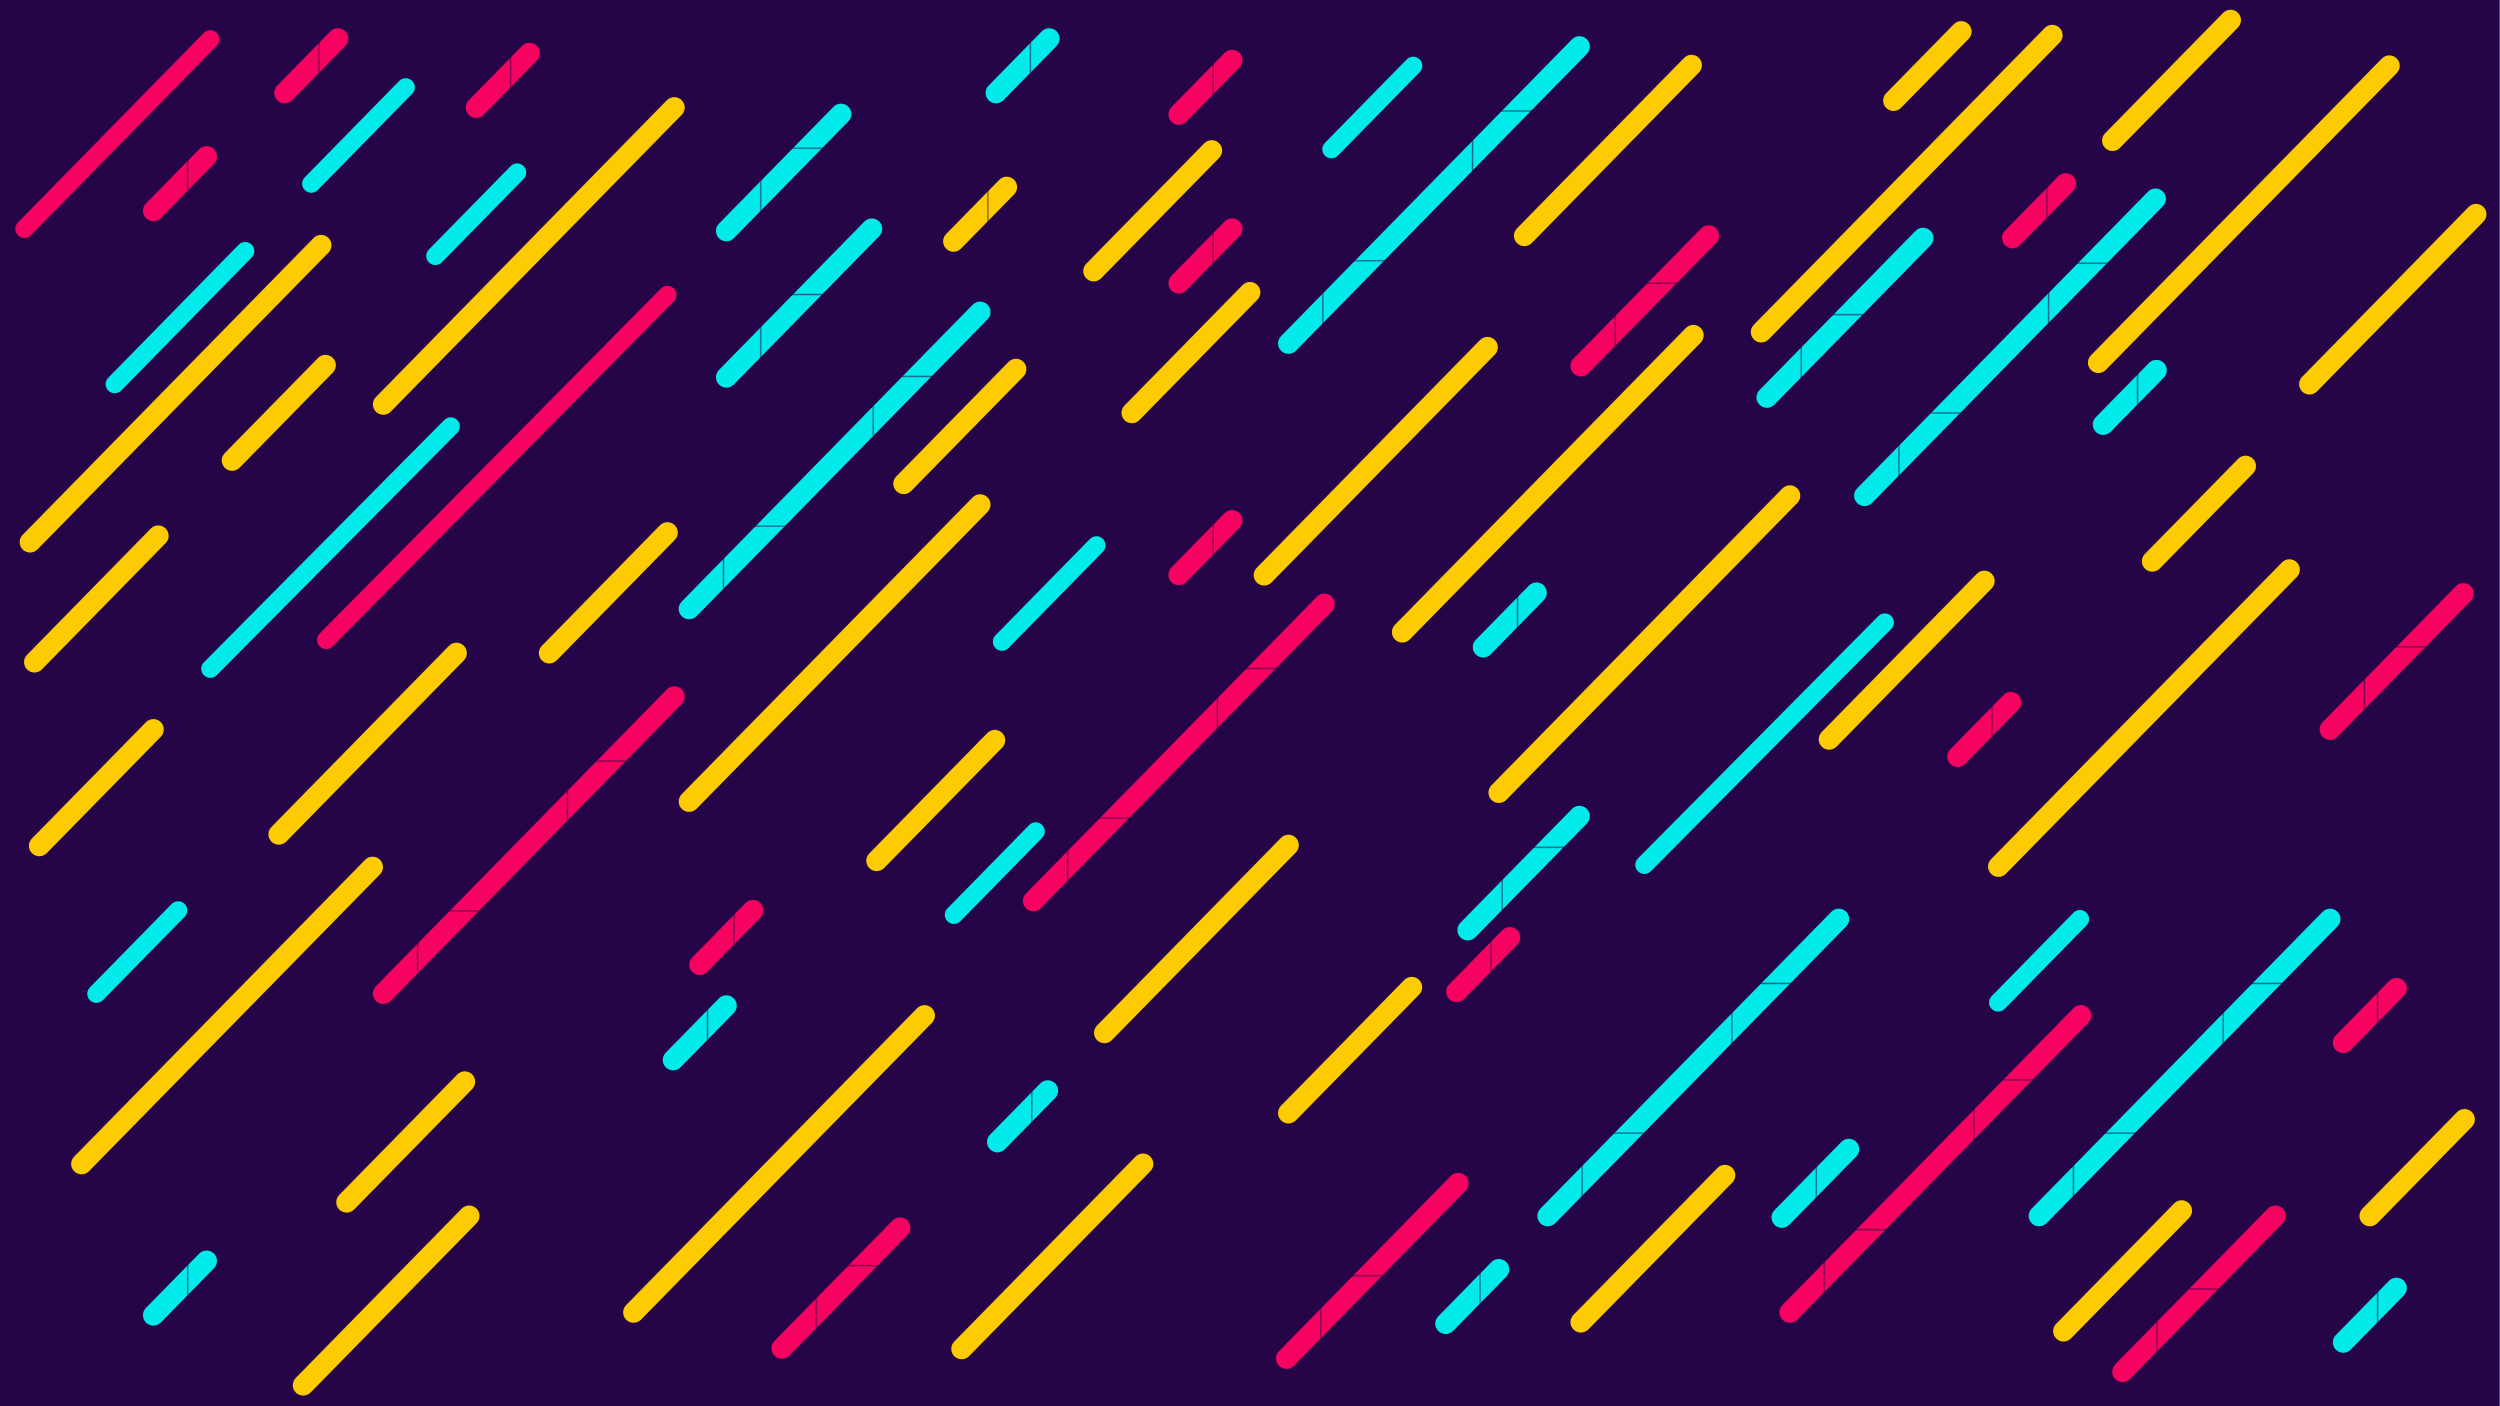 <?xml version="1.0" encoding="UTF-8" standalone="no"?>
<svg
   xmlns:dc="http://purl.org/dc/elements/1.1/"
   xmlns:cc="http://creativecommons.org/ns#"
   xmlns:rdf="http://www.w3.org/1999/02/22-rdf-syntax-ns#"
   xmlns:svg="http://www.w3.org/2000/svg"
   xmlns="http://www.w3.org/2000/svg"
   viewBox="0 0 2400 1350"
   height="1350"
   width="2400"
   xml:space="preserve"
   version="1.1"
   id="svg2"><defs
     id="defs6"><clipPath
       id="clipPath22"
       clipPathUnits="userSpaceOnUse"><path
         id="path24"
         d="m 0,1080 1920,0 L 1920,0 0,0 0,1080 Z" /></clipPath><pattern
       id="pattern44"
       height="114.418"
       width="114.417"
       y="0"
       x="0"
       patternUnits="userSpaceOnUse"
       patternTransform="translate(-88.114,302.034)"><path
         id="path46"
         style="fill:#f60261;fill-opacity:1;fill-rule:nonzero;stroke:none"
         d="M 114.417,0 0,0 l 0,114.418 114.417,0 0,-114.418 z" /></pattern><pattern
       id="pattern52"
       height="114.418"
       width="114.417"
       y="0"
       x="0"
       patternUnits="userSpaceOnUse"
       patternTransform="translate(-88.114,302.034)"><path
         id="path54"
         style="fill:#f60261;fill-opacity:1;fill-rule:nonzero;stroke:none"
         d="M 114.417,0 0,0 l 0,114.418 114.417,0 0,-114.418 z" /></pattern><pattern
       id="pattern64"
       height="114.418"
       width="114.417"
       y="0"
       x="0"
       patternUnits="userSpaceOnUse"
       patternTransform="translate(-88.114,302.034)"><path
         id="path66"
         style="fill:#00ebea;fill-opacity:1;fill-rule:nonzero;stroke:none"
         d="M 114.417,0 0,0 l 0,114.418 114.417,0 0,-114.418 z" /></pattern><pattern
       id="pattern88"
       height="114.418"
       width="114.417"
       y="0"
       x="0"
       patternUnits="userSpaceOnUse"
       patternTransform="translate(-88.114,302.034)"><path
         id="path90"
         style="fill:#00ebea;fill-opacity:1;fill-rule:nonzero;stroke:none"
         d="M 114.417,0 0,0 l 0,114.418 114.417,0 0,-114.418 z" /></pattern><pattern
       id="pattern96"
       height="114.418"
       width="114.417"
       y="0"
       x="0"
       patternUnits="userSpaceOnUse"
       patternTransform="translate(-88.114,302.034)"><path
         id="path98"
         style="fill:#00ebea;fill-opacity:1;fill-rule:nonzero;stroke:none"
         d="M 114.417,0 0,0 l 0,114.418 114.417,0 0,-114.418 z" /></pattern><pattern
       id="pattern112"
       height="114.418"
       width="114.417"
       y="0"
       x="0"
       patternUnits="userSpaceOnUse"
       patternTransform="translate(-88.114,302.034)"><path
         id="path114"
         style="fill:#00ebea;fill-opacity:1;fill-rule:nonzero;stroke:none"
         d="M 114.417,0 0,0 l 0,114.418 114.417,0 0,-114.418 z" /></pattern><pattern
       id="pattern144"
       height="114.418"
       width="114.417"
       y="0"
       x="0"
       patternUnits="userSpaceOnUse"
       patternTransform="translate(-88.114,302.034)"><path
         id="path146"
         style="fill:#00ebea;fill-opacity:1;fill-rule:nonzero;stroke:none"
         d="M 114.417,0 0,0 l 0,114.418 114.417,0 0,-114.418 z" /></pattern><pattern
       id="pattern168"
       height="114.418"
       width="114.417"
       y="0"
       x="0"
       patternUnits="userSpaceOnUse"
       patternTransform="translate(-88.114,302.034)"><path
         id="path170"
         style="fill:#f60261;fill-opacity:1;fill-rule:nonzero;stroke:none"
         d="M 114.417,0 0,0 l 0,114.418 114.417,0 0,-114.418 z" /></pattern><pattern
       id="pattern180"
       height="114.418"
       width="114.417"
       y="0"
       x="0"
       patternUnits="userSpaceOnUse"
       patternTransform="translate(-88.114,302.034)"><path
         id="path182"
         style="fill:#f60261;fill-opacity:1;fill-rule:nonzero;stroke:none"
         d="M 114.417,0 0,0 l 0,114.418 114.417,0 0,-114.418 z" /></pattern><pattern
       id="pattern188"
       height="114.418"
       width="114.417"
       y="0"
       x="0"
       patternUnits="userSpaceOnUse"
       patternTransform="translate(-88.114,302.034)"><path
         id="path190"
         style="fill:#f60261;fill-opacity:1;fill-rule:nonzero;stroke:none"
         d="M 114.417,0 0,0 l 0,114.418 114.417,0 0,-114.418 z" /></pattern><pattern
       id="pattern200"
       height="114.418"
       width="114.417"
       y="0"
       x="0"
       patternUnits="userSpaceOnUse"
       patternTransform="translate(-88.114,302.034)"><path
         id="path202"
         style="fill:#f60261;fill-opacity:1;fill-rule:nonzero;stroke:none"
         d="M 114.417,0 0,0 l 0,114.418 114.417,0 0,-114.418 z" /></pattern><pattern
       id="pattern220"
       height="114.418"
       width="114.417"
       y="0"
       x="0"
       patternUnits="userSpaceOnUse"
       patternTransform="translate(-88.114,302.034)"><path
         id="path222"
         style="fill:#00ebea;fill-opacity:1;fill-rule:nonzero;stroke:none"
         d="M 114.417,0 0,0 l 0,114.418 114.417,0 0,-114.418 z" /></pattern><pattern
       id="pattern228"
       height="114.418"
       width="114.417"
       y="0"
       x="0"
       patternUnits="userSpaceOnUse"
       patternTransform="translate(-88.114,302.034)"><path
         id="path230"
         style="fill:#00ebea;fill-opacity:1;fill-rule:nonzero;stroke:none"
         d="M 114.417,0 0,0 l 0,114.418 114.417,0 0,-114.418 z" /></pattern><pattern
       id="pattern236"
       height="114.418"
       width="114.417"
       y="0"
       x="0"
       patternUnits="userSpaceOnUse"
       patternTransform="translate(-88.114,302.034)"><path
         id="path238"
         style="fill:#00ebea;fill-opacity:1;fill-rule:nonzero;stroke:none"
         d="M 114.417,0 0,0 l 0,114.418 114.417,0 0,-114.418 z" /></pattern><pattern
       id="pattern252"
       height="114.418"
       width="114.417"
       y="0"
       x="0"
       patternUnits="userSpaceOnUse"
       patternTransform="translate(-88.114,302.034)"><path
         id="path254"
         style="fill:#f60261;fill-opacity:1;fill-rule:nonzero;stroke:none"
         d="M 114.417,0 0,0 l 0,114.418 114.417,0 0,-114.418 z" /></pattern><pattern
       id="pattern264"
       height="114.418"
       width="114.417"
       y="0"
       x="0"
       patternUnits="userSpaceOnUse"
       patternTransform="translate(-88.114,302.034)"><path
         id="path266"
         style="fill:#f60261;fill-opacity:1;fill-rule:nonzero;stroke:none"
         d="M 114.417,0 0,0 l 0,114.418 114.417,0 0,-114.418 z" /></pattern><pattern
       id="pattern272"
       height="114.418"
       width="114.417"
       y="0"
       x="0"
       patternUnits="userSpaceOnUse"
       patternTransform="translate(-88.114,302.034)"><path
         id="path274"
         style="fill:#00ebea;fill-opacity:1;fill-rule:nonzero;stroke:none"
         d="M 114.417,0 0,0 l 0,114.418 114.417,0 0,-114.418 z" /></pattern><pattern
       id="pattern280"
       height="114.418"
       width="114.417"
       y="0"
       x="0"
       patternUnits="userSpaceOnUse"
       patternTransform="translate(-88.114,302.034)"><path
         id="path282"
         style="fill:#00ebea;fill-opacity:1;fill-rule:nonzero;stroke:none"
         d="M 114.417,0 0,0 l 0,114.418 114.417,0 0,-114.418 z" /></pattern><pattern
       id="pattern288"
       height="114.418"
       width="114.417"
       y="0"
       x="0"
       patternUnits="userSpaceOnUse"
       patternTransform="translate(-88.114,302.034)"><path
         id="path290"
         style="fill:#00ebea;fill-opacity:1;fill-rule:nonzero;stroke:none"
         d="M 114.417,0 0,0 l 0,114.418 114.417,0 0,-114.418 z" /></pattern><pattern
       id="pattern316"
       height="114.418"
       width="114.417"
       y="0"
       x="0"
       patternUnits="userSpaceOnUse"
       patternTransform="translate(-88.114,302.034)"><path
         id="path318"
         style="fill:#f60261;fill-opacity:1;fill-rule:nonzero;stroke:none"
         d="M 114.417,0 0,0 l 0,114.418 114.417,0 0,-114.418 z" /></pattern><pattern
       id="pattern324"
       height="114.418"
       width="114.417"
       y="0"
       x="0"
       patternUnits="userSpaceOnUse"
       patternTransform="translate(-88.114,302.034)"><path
         id="path326"
         style="fill:#00ebea;fill-opacity:1;fill-rule:nonzero;stroke:none"
         d="M 114.417,0 0,0 l 0,114.418 114.417,0 0,-114.418 z" /></pattern><pattern
       id="pattern332"
       height="114.418"
       width="114.417"
       y="0"
       x="0"
       patternUnits="userSpaceOnUse"
       patternTransform="translate(-88.114,302.034)"><path
         id="path334"
         style="fill:#f60261;fill-opacity:1;fill-rule:nonzero;stroke:none"
         d="M 114.417,0 0,0 l 0,114.418 114.417,0 0,-114.418 z" /></pattern><pattern
       id="pattern340"
       height="114.418"
       width="114.417"
       y="0"
       x="0"
       patternUnits="userSpaceOnUse"
       patternTransform="translate(-88.114,302.034)"><path
         id="path342"
         style="fill:#f60261;fill-opacity:1;fill-rule:nonzero;stroke:none"
         d="M 114.417,0 0,0 l 0,114.418 114.417,0 0,-114.418 z" /></pattern><pattern
       id="pattern348"
       height="114.418"
       width="114.417"
       y="0"
       x="0"
       patternUnits="userSpaceOnUse"
       patternTransform="translate(-88.114,302.034)"><path
         id="path350"
         style="fill:#fdcb01;fill-opacity:1;fill-rule:nonzero;stroke:none"
         d="M 114.417,0 0,0 l 0,114.418 114.417,0 0,-114.418 z" /></pattern><pattern
       id="pattern356"
       height="114.418"
       width="114.417"
       y="0"
       x="0"
       patternUnits="userSpaceOnUse"
       patternTransform="translate(-88.114,302.034)"><path
         id="path358"
         style="fill:#f60261;fill-opacity:1;fill-rule:nonzero;stroke:none"
         d="M 114.417,0 0,0 l 0,114.418 114.417,0 0,-114.418 z" /></pattern><pattern
       id="pattern364"
       height="114.418"
       width="114.417"
       y="0"
       x="0"
       patternUnits="userSpaceOnUse"
       patternTransform="translate(-88.114,302.034)"><path
         id="path366"
         style="fill:#f60261;fill-opacity:1;fill-rule:nonzero;stroke:none"
         d="M 114.417,0 0,0 l 0,114.418 114.417,0 0,-114.418 z" /></pattern><pattern
       id="pattern372"
       height="114.418"
       width="114.417"
       y="0"
       x="0"
       patternUnits="userSpaceOnUse"
       patternTransform="translate(-88.114,302.034)"><path
         id="path374"
         style="fill:#f60261;fill-opacity:1;fill-rule:nonzero;stroke:none"
         d="M 114.417,0 0,0 l 0,114.418 114.417,0 0,-114.418 z" /></pattern><pattern
       id="pattern392"
       height="114.418"
       width="114.417"
       y="0"
       x="0"
       patternUnits="userSpaceOnUse"
       patternTransform="translate(-88.114,302.034)"><path
         id="path394"
         style="fill:#f60261;fill-opacity:1;fill-rule:nonzero;stroke:none"
         d="M 114.417,0 0,0 l 0,114.418 114.417,0 0,-114.418 z" /></pattern><pattern
       id="pattern400"
       height="114.418"
       width="114.417"
       y="0"
       x="0"
       patternUnits="userSpaceOnUse"
       patternTransform="translate(-88.114,302.034)"><path
         id="path402"
         style="fill:#f60261;fill-opacity:1;fill-rule:nonzero;stroke:none"
         d="M 114.417,0 0,0 l 0,114.418 114.417,0 0,-114.418 z" /></pattern><pattern
       id="pattern408"
       height="114.418"
       width="114.417"
       y="0"
       x="0"
       patternUnits="userSpaceOnUse"
       patternTransform="translate(-88.114,302.034)"><path
         id="path410"
         style="fill:#f60261;fill-opacity:1;fill-rule:nonzero;stroke:none"
         d="M 114.417,0 0,0 l 0,114.418 114.417,0 0,-114.418 z" /></pattern><pattern
       id="pattern416"
       height="114.418"
       width="114.417"
       y="0"
       x="0"
       patternUnits="userSpaceOnUse"
       patternTransform="translate(-88.114,302.034)"><path
         id="path418"
         style="fill:#00ebea;fill-opacity:1;fill-rule:nonzero;stroke:none"
         d="M 114.417,0 0,0 l 0,114.418 114.417,0 0,-114.418 z" /></pattern><pattern
       id="pattern440"
       height="114.418"
       width="114.417"
       y="0"
       x="0"
       patternUnits="userSpaceOnUse"
       patternTransform="translate(-88.114,302.034)"><path
         id="path442"
         style="fill:#f60261;fill-opacity:1;fill-rule:nonzero;stroke:none"
         d="M 114.417,0 0,0 l 0,114.418 114.417,0 0,-114.418 z" /></pattern><pattern
       id="pattern448"
       height="114.418"
       width="114.417"
       y="0"
       x="0"
       patternUnits="userSpaceOnUse"
       patternTransform="translate(-88.114,302.034)"><path
         id="path450"
         style="fill:#f60261;fill-opacity:1;fill-rule:nonzero;stroke:none"
         d="M 114.417,0 0,0 l 0,114.418 114.417,0 0,-114.418 z" /></pattern><pattern
       id="pattern456"
       height="114.418"
       width="114.417"
       y="0"
       x="0"
       patternUnits="userSpaceOnUse"
       patternTransform="translate(-88.114,302.034)"><path
         id="path458"
         style="fill:#00ebea;fill-opacity:1;fill-rule:nonzero;stroke:none"
         d="M 114.417,0 0,0 l 0,114.418 114.417,0 0,-114.418 z" /></pattern><pattern
       id="pattern464"
       height="114.418"
       width="114.417"
       y="0"
       x="0"
       patternUnits="userSpaceOnUse"
       patternTransform="translate(-88.114,302.034)"><path
         id="path466"
         style="fill:#00ebea;fill-opacity:1;fill-rule:nonzero;stroke:none"
         d="M 114.417,0 0,0 l 0,114.418 114.417,0 0,-114.418 z" /></pattern><pattern
       id="pattern472"
       height="114.418"
       width="114.417"
       y="0"
       x="0"
       patternUnits="userSpaceOnUse"
       patternTransform="translate(-88.114,302.034)"><path
         id="path474"
         style="fill:#00ebea;fill-opacity:1;fill-rule:nonzero;stroke:none"
         d="M 114.417,0 0,0 l 0,114.418 114.417,0 0,-114.418 z" /></pattern><pattern
       id="pattern480"
       height="114.418"
       width="114.417"
       y="0"
       x="0"
       patternUnits="userSpaceOnUse"
       patternTransform="translate(-88.114,302.034)"><path
         id="path482"
         style="fill:#00ebea;fill-opacity:1;fill-rule:nonzero;stroke:none"
         d="M 114.417,0 0,0 l 0,114.418 114.417,0 0,-114.418 z" /></pattern><pattern
       id="pattern544"
       height="114.418"
       width="114.417"
       y="0"
       x="0"
       patternUnits="userSpaceOnUse"
       patternTransform="translate(-88.114,302.034)"><path
         id="path546"
         style="fill:#00ebea;fill-opacity:1;fill-rule:nonzero;stroke:none"
         d="M 114.417,0 0,0 l 0,114.418 114.417,0 0,-114.418 z" /></pattern></defs><g
     transform="matrix(1.25,0,0,-1.25,0,1350)"
     id="g10"><path
       id="path12"
       style="fill:#250448;fill-opacity:1;fill-rule:nonzero;stroke:none"
       d="m 0,0 1919.786,0 0,1080 L 0,1080 0,0 Z" /><g
       transform="translate(188.314,887.183)"
       id="g14"><path
         id="path16"
         style="fill:#f5f5f5;fill-opacity:1;fill-rule:nonzero;stroke:none"
         d="M 0,0 -100.2,-102.217" /></g><g
       id="g18"><g
         clip-path="url(#clipPath22)"
         id="g20"><g
           transform="translate(88.114,777.966)"
           id="g26"><path
             id="path28"
             style="fill:#00ebea;fill-opacity:1;fill-rule:nonzero;stroke:none"
             d="M 0,0 C -1.768,0 -3.537,0.666 -4.9,2.001 -7.661,4.708 -7.705,9.139 -4.999,11.9 l 100.2,102.217 c 2.706,2.761 7.137,2.805 9.9,0.099 2.76,-2.707 2.804,-7.138 0.098,-9.9 L 5,2.1 C 3.628,0.701 1.815,0 0,0" /></g><g
           transform="translate(311.603,1012.955)"
           id="g30"><path
             id="path32"
             style="fill:#f5f5f5;fill-opacity:1;fill-rule:nonzero;stroke:none"
             d="M 0,0 -72.548,-74.009" /></g><g
           transform="translate(239.055,931.946)"
           id="g34"><path
             id="path36"
             style="fill:#00ebea;fill-opacity:1;fill-rule:nonzero;stroke:none"
             d="M 0,0 C -1.768,0 -3.537,0.666 -4.9,2.001 -7.661,4.708 -7.705,9.139 -4.999,11.9 l 72.548,74.009 c 2.707,2.76 7.138,2.805 9.9,0.099 2.76,-2.707 2.804,-7.138 0.098,-9.9 L 5,2.1 C 3.628,0.702 1.815,0 0,0" /></g><g
           transform="translate(214.128,431.26)"
           id="g38"><path
             id="path40"
             style="fill:#fdcb01;fill-opacity:1;fill-rule:nonzero;stroke:none"
             d="m 0,0 c -2.021,0 -4.043,0.761 -5.6,2.287 -3.155,3.093 -3.205,8.158 -0.112,11.314 l 136.426,139.172 c 3.093,3.155 8.159,3.206 11.313,0.113 3.155,-3.093 3.205,-8.158 0.113,-11.313 L 5.713,2.399 C 4.147,0.802 2.074,0 0,0" /></g><g
           transform="translate(1799.618,271.24)"
           id="g42"><path
             id="path48"
             style="fill:url(#pattern44);fill-opacity:1;fill-rule:nonzero;stroke:none"
             d="m 0,0 c -2.021,0 -4.042,0.761 -5.6,2.287 -3.154,3.093 -3.205,8.158 -0.112,11.314 l 40.865,41.688 c 3.093,3.154 8.159,3.205 11.314,0.112 3.154,-3.092 3.205,-8.158 0.112,-11.313 L 5.714,2.399 C 4.147,0.802 2.074,0 0,0" /></g><g
           transform="translate(1214.103,790.898)"
           id="g50"><path
             id="path56"
             style="fill:url(#pattern52);fill-opacity:1;fill-rule:nonzero;stroke:none"
             d="M 0,0 C -2.021,0 -4.042,0.761 -5.6,2.287 -8.755,5.38 -8.805,10.445 -5.712,13.6 l 98.089,100.064 c 3.093,3.154 8.158,3.206 11.313,0.112 3.156,-3.092 3.206,-8.157 0.113,-11.313 L 5.714,2.4 C 4.147,0.802 2.074,0 0,0" /></g><g
           transform="translate(1170.703,890.96)"
           id="g58"><path
             id="path60"
             style="fill:#fdcb01;fill-opacity:1;fill-rule:nonzero;stroke:none"
             d="M 0,0 C -2.021,0 -4.042,0.761 -5.6,2.287 -8.755,5.38 -8.805,10.445 -5.712,13.6 l 128.387,130.97 c 3.093,3.155 8.158,3.206 11.313,0.113 3.156,-3.093 3.205,-8.158 0.113,-11.313 L 5.714,2.4 C 4.147,0.802 2.074,0 0,0" /></g><g
           transform="translate(1356.961,766.787)"
           id="g62"><path
             id="path68"
             style="fill:url(#pattern64);fill-opacity:1;fill-rule:nonzero;stroke:none"
             d="M 0,0 C -2.021,0 -4.042,0.761 -5.6,2.287 -8.755,5.38 -8.805,10.445 -5.712,13.6 l 119.927,122.342 c 3.093,3.154 8.157,3.205 11.313,0.113 3.155,-3.093 3.205,-8.158 0.113,-11.313 L 5.714,2.4 C 4.147,0.802 2.074,0 0,0" /></g><g
           transform="translate(1611.531,793.489)"
           id="g70"><path
             id="path72"
             style="fill:#fdcb01;fill-opacity:1;fill-rule:nonzero;stroke:none"
             d="M 0,0 C -2.021,0 -4.042,0.761 -5.6,2.287 -8.755,5.38 -8.805,10.445 -5.712,13.6 l 223.489,227.989 c 3.093,3.155 8.158,3.206 11.314,0.113 3.154,-3.093 3.205,-8.158 0.112,-11.313 L 5.714,2.4 C 4.147,0.802 2.074,0 0,0" /></g><g
           transform="translate(26.469,563.495)"
           id="g74"><path
             id="path76"
             style="fill:#fdcb01;fill-opacity:1;fill-rule:nonzero;stroke:none"
             d="M 0,0 C -2.021,0 -4.042,0.761 -5.6,2.287 -8.755,5.38 -8.805,10.445 -5.712,13.6 l 95.066,96.98 c 3.093,3.156 8.158,3.205 11.313,0.113 3.155,-3.093 3.206,-8.158 0.113,-11.313 L 5.713,2.4 C 4.147,0.802 2.074,0 0,0" /></g><g
           transform="translate(178.298,718.381)"
           id="g78"><path
             id="path80"
             style="fill:#fdcb01;fill-opacity:1;fill-rule:nonzero;stroke:none"
             d="M 0,0 C -2.021,0 -4.042,0.761 -5.6,2.287 -8.755,5.38 -8.805,10.445 -5.712,13.6 l 71.66,73.103 c 3.093,3.154 8.157,3.206 11.313,0.113 3.155,-3.093 3.205,-8.158 0.113,-11.313 L 5.713,2.4 C 4.147,0.802 2.074,0 0,0" /></g><g
           transform="translate(989.521,217.172)"
           id="g82"><path
             id="path84"
             style="fill:#fdcb01;fill-opacity:1;fill-rule:nonzero;stroke:none"
             d="M 0,0 C -2.021,0 -4.042,0.761 -5.6,2.287 -8.754,5.38 -8.805,10.445 -5.712,13.601 L 89,110.219 c 3.093,3.153 8.158,3.205 11.313,0.112 3.156,-3.093 3.206,-8.158 0.113,-11.313 L 5.714,2.399 C 4.147,0.802 2.074,0 0,0" /></g><g
           transform="translate(1127.291,357.714)"
           id="g86"><path
             id="path92"
             style="fill:url(#pattern88);fill-opacity:1;fill-rule:nonzero;stroke:none"
             d="m 0,0 c -2.021,0 -4.043,0.761 -5.601,2.287 -3.154,3.093 -3.205,8.158 -0.112,11.314 l 85.721,87.446 c 3.094,3.155 8.159,3.203 11.313,0.112 3.155,-3.093 3.205,-8.158 0.113,-11.313 L 5.713,2.399 C 4.146,0.802 2.073,0 0,0" /></g><g
           transform="translate(1565.998,138.17)"
           id="g94"><path
             id="path100"
             style="fill:url(#pattern96);fill-opacity:1;fill-rule:nonzero;stroke:none"
             d="m 0,0 c -2.021,0 -4.042,0.761 -5.6,2.287 -3.155,3.093 -3.205,8.158 -0.112,11.314 l 223.489,227.988 c 3.093,3.154 8.159,3.205 11.314,0.112 3.154,-3.093 3.205,-8.158 0.112,-11.313 L 5.714,2.399 C 4.147,0.802 2.074,0 0,0" /></g><g
           transform="translate(1214.114,56.56)"
           id="g102"><path
             id="path104"
             style="fill:#fdcb01;fill-opacity:1;fill-rule:nonzero;stroke:none"
             d="M 0,0 C -2.021,0 -4.042,0.761 -5.6,2.287 -8.754,5.38 -8.805,10.445 -5.712,13.601 L 104.929,126.47 c 3.092,3.153 8.157,3.205 11.313,0.112 3.154,-3.093 3.205,-8.158 0.112,-11.313 L 5.714,2.399 C 4.147,0.802 2.074,0 0,0" /></g><g
           transform="translate(1534.806,406.506)"
           id="g106"><path
             id="path108"
             style="fill:#fdcb01;fill-opacity:1;fill-rule:nonzero;stroke:none"
             d="m 0,0 c -2.021,0 -4.042,0.761 -5.6,2.287 -3.154,3.093 -3.205,8.158 -0.112,11.314 l 223.489,227.987 c 3.093,3.155 8.159,3.206 11.314,0.113 3.155,-3.093 3.205,-8.158 0.112,-11.313 L 5.714,2.399 C 4.147,0.802 2.074,0 0,0" /></g><g
           transform="translate(529.238,604.387)"
           id="g110"><path
             id="path116"
             style="fill:url(#pattern112);fill-opacity:1;fill-rule:nonzero;stroke:none"
             d="M 0,0 C -2.021,0 -4.043,0.761 -5.6,2.287 -8.755,5.38 -8.805,10.445 -5.712,13.6 l 223.489,227.988 c 3.093,3.155 8.159,3.206 11.313,0.113 3.155,-3.093 3.205,-8.158 0.113,-11.313 L 5.713,2.4 C 4.147,0.802 2.074,0 0,0" /></g><g
           transform="translate(486.567,64.099)"
           id="g118"><path
             id="path120"
             style="fill:#fdcb01;fill-opacity:1;fill-rule:nonzero;stroke:none"
             d="m 0,0 c -2.021,0 -4.043,0.761 -5.6,2.287 -3.155,3.093 -3.205,8.158 -0.112,11.314 l 223.489,227.988 c 3.093,3.153 8.159,3.205 11.313,0.112 3.155,-3.093 3.205,-8.158 0.113,-11.313 L 5.713,2.399 C 4.147,0.802 2.074,0 0,0" /></g><g
           transform="translate(421.845,570.433)"
           id="g122"><path
             id="path124"
             style="fill:#fdcb01;fill-opacity:1;fill-rule:nonzero;stroke:none"
             d="M 0,0 C -2.021,0 -4.042,0.761 -5.6,2.287 -8.755,5.38 -8.805,10.445 -5.712,13.6 l 90.7,92.526 c 3.093,3.156 8.158,3.206 11.313,0.113 3.155,-3.093 3.205,-8.158 0.113,-11.313 L 5.713,2.4 C 4.147,0.802 2.074,0 0,0" /></g><g
           transform="translate(694.042,700.493)"
           id="g126"><path
             id="path128"
             style="fill:#fdcb01;fill-opacity:1;fill-rule:nonzero;stroke:none"
             d="M 0,0 C -2.021,0 -4.042,0.761 -5.6,2.287 -8.755,5.38 -8.805,10.445 -5.712,13.6 l 86.272,88.009 c 3.093,3.155 8.158,3.205 11.313,0.113 3.155,-3.093 3.206,-8.158 0.113,-11.313 L 5.713,2.4 C 4.147,0.802 2.074,0 0,0" /></g><g
           transform="translate(1773.714,776.966)"
           id="g130"><path
             id="path132"
             style="fill:#fdcb01;fill-opacity:1;fill-rule:nonzero;stroke:none"
             d="M 0,0 C -2.021,0 -4.042,0.761 -5.6,2.287 -8.755,5.38 -8.805,10.445 -5.712,13.6 l 127.889,130.463 c 3.093,3.154 8.157,3.205 11.313,0.112 3.156,-3.092 3.205,-8.157 0.113,-11.313 L 5.714,2.4 C 4.147,0.802 2.074,0 0,0" /></g><g
           transform="translate(1820.051,138.17)"
           id="g134"><path
             id="path136"
             style="fill:#fdcb01;fill-opacity:1;fill-rule:nonzero;stroke:none"
             d="m 0,0 c -2.021,0 -4.042,0.761 -5.6,2.287 -3.155,3.093 -3.205,8.158 -0.112,11.314 l 72.665,74.128 c 3.093,3.153 8.157,3.205 11.314,0.112 3.155,-3.093 3.205,-8.158 0.112,-11.314 L 5.714,2.399 C 4.147,0.802 2.074,0 0,0" /></g><g
           transform="translate(1404.787,504.208)"
           id="g138"><path
             id="path140"
             style="fill:#fdcb01;fill-opacity:1;fill-rule:nonzero;stroke:none"
             d="m 0,0 c -2.021,0 -4.042,0.761 -5.6,2.287 -3.155,3.093 -3.205,8.158 -0.112,11.314 l 119.148,121.544 c 3.092,3.154 8.157,3.206 11.313,0.113 3.155,-3.093 3.205,-8.158 0.112,-11.313 L 5.714,2.399 C 4.147,0.802 2.074,0 0,0" /></g><g
           transform="translate(766.032,194.955)"
           id="g142"><path
             id="path148"
             style="fill:url(#pattern144);fill-opacity:1;fill-rule:nonzero;stroke:none"
             d="m 0,0 c -2.021,0 -4.042,0.761 -5.6,2.287 -3.155,3.093 -3.205,8.158 -0.112,11.314 l 38.624,39.401 c 3.093,3.155 8.158,3.205 11.313,0.112 3.155,-3.093 3.205,-8.158 0.112,-11.313 L 5.713,2.399 C 4.147,0.802 2.074,0 0,0" /></g><g
           transform="translate(848.213,278.791)"
           id="g150"><path
             id="path152"
             style="fill:#fdcb01;fill-opacity:1;fill-rule:nonzero;stroke:none"
             d="m 0,0 c -2.021,0 -4.042,0.761 -5.6,2.287 -3.155,3.093 -3.205,8.158 -0.112,11.314 l 141.309,144.152 c 3.094,3.155 8.158,3.204 11.313,0.112 3.155,-3.093 3.205,-8.158 0.112,-11.313 L 5.713,2.399 C 4.147,0.802 2.074,0 0,0" /></g><g
           transform="translate(294.372,761.434)"
           id="g154"><path
             id="path156"
             style="fill:#fdcb01;fill-opacity:1;fill-rule:nonzero;stroke:none"
             d="M 0,0 C -2.021,0 -4.042,0.761 -5.6,2.287 -8.755,5.38 -8.805,10.445 -5.712,13.6 l 223.49,227.988 c 3.093,3.156 8.158,3.205 11.313,0.113 3.155,-3.093 3.205,-8.158 0.113,-11.313 L 5.713,2.4 C 4.147,0.802 2.074,0 0,0" /></g><g
           transform="translate(232.85,8.156)"
           id="g158"><path
             id="path160"
             style="fill:#fdcb01;fill-opacity:1;fill-rule:nonzero;stroke:none"
             d="m 0,0 c -2.021,0 -4.042,0.761 -5.6,2.287 -3.155,3.093 -3.205,8.158 -0.112,11.314 l 127.448,130.013 c 3.093,3.155 8.158,3.205 11.313,0.113 3.155,-3.093 3.205,-8.159 0.113,-11.314 L 5.713,2.399 C 4.147,0.802 2.074,0 0,0" /></g><g
           transform="translate(18.782,897.242)"
           id="g162"><path
             id="path164"
             style="fill:#f60261;fill-opacity:1;fill-rule:nonzero;stroke:none"
             d="M 0,0 C -1.768,0 -3.537,0.666 -4.9,2.001 -7.661,4.708 -7.705,9.14 -4.999,11.9 l 142.724,145.596 c 2.706,2.76 7.137,2.805 9.899,0.099 2.761,-2.707 2.805,-7.139 0.099,-9.9 L 5,2.1 C 3.628,0.702 1.815,0 0,0" /></g><g
           transform="translate(793.593,380.116)"
           id="g166"><path
             id="path172"
             style="fill:url(#pattern168);fill-opacity:1;fill-rule:nonzero;stroke:none"
             d="m 0,0 c -2.021,0 -4.042,0.761 -5.6,2.287 -3.155,3.093 -3.205,8.158 -0.112,11.314 l 223.49,227.987 c 3.093,3.155 8.157,3.206 11.313,0.113 3.156,-3.093 3.205,-8.158 0.113,-11.313 L 5.713,2.399 C 4.147,0.802 2.074,0 0,0" /></g><g
           transform="translate(1151.126,463.291)"
           id="g174"><path
             id="path176"
             style="fill:#fdcb01;fill-opacity:1;fill-rule:nonzero;stroke:none"
             d="m 0,0 c -2.021,0 -4.042,0.761 -5.6,2.287 -3.155,3.093 -3.205,8.158 -0.112,11.314 l 223.49,227.987 c 3.093,3.155 8.158,3.206 11.314,0.113 3.155,-3.093 3.205,-8.158 0.112,-11.313 L 5.714,2.399 C 4.147,0.802 2.074,0 0,0" /></g><g
           transform="translate(1374.615,64.099)"
           id="g178"><path
             id="path184"
             style="fill:url(#pattern180);fill-opacity:1;fill-rule:nonzero;stroke:none"
             d="m 0,0 c -2.021,0 -4.042,0.761 -5.6,2.287 -3.155,3.093 -3.205,8.158 -0.112,11.314 l 223.49,227.988 c 3.093,3.153 8.158,3.205 11.314,0.112 3.155,-3.093 3.205,-8.158 0.112,-11.313 L 5.714,2.399 C 4.147,0.802 2.074,0 0,0" /></g><g
           transform="translate(1789.486,511.758)"
           id="g186"><path
             id="path192"
             style="fill:url(#pattern188);fill-opacity:1;fill-rule:nonzero;stroke:none"
             d="M 0,0 C -2.021,0 -4.042,0.761 -5.6,2.287 -8.754,5.38 -8.805,10.445 -5.712,13.601 L 96.65,118.022 c 3.093,3.155 8.158,3.207 11.314,0.113 3.155,-3.093 3.205,-8.157 0.112,-11.313 L 5.714,2.399 C 4.147,0.802 2.074,0 0,0" /></g><g
           transform="translate(62.631,178.092)"
           id="g194"><path
             id="path196"
             style="fill:#fdcb01;fill-opacity:1;fill-rule:nonzero;stroke:none"
             d="m 0,0 c -2.021,0 -4.042,0.761 -5.6,2.287 -3.155,3.093 -3.205,8.158 -0.112,11.314 l 223.49,227.988 c 3.093,3.154 8.158,3.205 11.313,0.112 3.155,-3.093 3.205,-8.158 0.113,-11.313 L 5.713,2.399 C 4.147,0.802 2.074,0 0,0" /></g><g
           transform="translate(987.988,28.683)"
           id="g198"><path
             id="path204"
             style="fill:url(#pattern200);fill-opacity:1;fill-rule:nonzero;stroke:none"
             d="m 0,0 c -2.021,0 -4.042,0.761 -5.6,2.287 -3.154,3.093 -3.205,8.158 -0.112,11.314 l 131.867,134.52 c 3.093,3.153 8.158,3.205 11.314,0.112 3.154,-3.092 3.205,-8.158 0.112,-11.313 L 5.714,2.399 C 4.147,0.802 2.074,0 0,0" /></g><g
           transform="translate(23.085,655.638)"
           id="g206"><path
             id="path208"
             style="fill:#fdcb01;fill-opacity:1;fill-rule:nonzero;stroke:none"
             d="M 0,0 C -2.021,0 -4.042,0.761 -5.6,2.287 -8.755,5.38 -8.805,10.445 -5.712,13.6 l 223.49,227.988 c 3.093,3.156 8.158,3.206 11.313,0.113 3.155,-3.093 3.205,-8.158 0.113,-11.313 L 5.713,2.4 C 4.147,0.802 2.074,0 0,0" /></g><g
           transform="translate(1352.616,816.952)"
           id="g210"><path
             id="path212"
             style="fill:#fdcb01;fill-opacity:1;fill-rule:nonzero;stroke:none"
             d="M 0,0 C -2.021,0 -4.042,0.761 -5.6,2.287 -8.755,5.38 -8.805,10.445 -5.712,13.6 l 223.49,227.988 c 3.093,3.155 8.158,3.206 11.314,0.113 3.155,-3.093 3.205,-8.158 0.112,-11.313 L 5.714,2.4 C 4.147,0.802 2.074,0 0,0" /></g><g
           transform="translate(1454.253,994.774)"
           id="g214"><path
             id="path216"
             style="fill:#fdcb01;fill-opacity:1;fill-rule:nonzero;stroke:none"
             d="M 0,0 C -2.021,0 -4.042,0.761 -5.6,2.287 -8.755,5.38 -8.805,10.445 -5.712,13.6 l 51.965,53.01 c 3.093,3.155 8.157,3.206 11.313,0.113 3.156,-3.093 3.205,-8.158 0.113,-11.313 L 5.714,2.4 C 4.147,0.802 2.074,0 0,0" /></g><g
           transform="translate(557.852,894.638)"
           id="g218"><path
             id="path224"
             style="fill:url(#pattern220);fill-opacity:1;fill-rule:nonzero;stroke:none"
             d="M 0,0 C -2.021,0 -4.042,0.761 -5.6,2.287 -8.755,5.38 -8.805,10.445 -5.712,13.6 l 87.993,89.764 c 3.093,3.156 8.158,3.206 11.313,0.113 3.155,-3.093 3.205,-8.158 0.113,-11.313 L 5.713,2.4 C 4.147,0.802 2.074,0 0,0" /></g><g
           transform="translate(1368.501,136.993)"
           id="g226"><path
             id="path232"
             style="fill:url(#pattern228);fill-opacity:1;fill-rule:nonzero;stroke:none"
             d="m 0,0 c -2.021,0 -4.042,0.761 -5.6,2.287 -3.155,3.093 -3.205,8.158 -0.112,11.314 l 51.384,52.418 c 3.092,3.154 8.157,3.205 11.313,0.112 3.156,-3.093 3.205,-8.158 0.113,-11.314 L 5.714,2.399 C 4.147,0.802 2.074,0 0,0" /></g><g
           transform="translate(557.852,782.276)"
           id="g234"><path
             id="path240"
             style="fill:url(#pattern236);fill-opacity:1;fill-rule:nonzero;stroke:none"
             d="M 0,0 C -2.021,0 -4.042,0.761 -5.6,2.287 -8.755,5.38 -8.805,10.445 -5.712,13.6 l 111.717,113.966 c 3.093,3.156 8.158,3.205 11.313,0.113 3.155,-3.093 3.205,-8.158 0.113,-11.313 L 5.713,2.4 C 4.147,0.802 2.074,0 0,0" /></g><g
           transform="translate(529.238,456.438)"
           id="g242"><path
             id="path244"
             style="fill:#fdcb01;fill-opacity:1;fill-rule:nonzero;stroke:none"
             d="m 0,0 c -2.021,0 -4.042,0.761 -5.6,2.287 -3.155,3.093 -3.205,8.158 -0.112,11.314 l 223.49,227.987 c 3.093,3.156 8.158,3.206 11.313,0.113 3.155,-3.093 3.205,-8.158 0.113,-11.313 L 5.713,2.399 C 4.147,0.802 2.074,0 0,0" /></g><g
           transform="translate(738.566,36.078)"
           id="g246"><path
             id="path248"
             style="fill:#fdcb01;fill-opacity:1;fill-rule:nonzero;stroke:none"
             d="m 0,0 c -2.021,0 -4.042,0.761 -5.6,2.287 -3.155,3.093 -3.205,8.158 -0.112,11.314 l 139.211,142.013 c 3.093,3.156 8.158,3.205 11.313,0.113 3.155,-3.093 3.206,-8.159 0.113,-11.314 L 5.713,2.399 C 4.147,0.802 2.074,0 0,0" /></g><g
           transform="translate(1630.153,18.535)"
           id="g250"><path
             id="path256"
             style="fill:url(#pattern252);fill-opacity:1;fill-rule:nonzero;stroke:none"
             d="M 0,0 C -2.021,0 -4.042,0.761 -5.6,2.287 -8.754,5.38 -8.805,10.445 -5.712,13.601 L 111.56,133.234 c 3.092,3.154 8.158,3.205 11.313,0.113 3.154,-3.093 3.205,-8.159 0.112,-11.314 L 5.714,2.399 C 4.147,0.802 2.074,0 0,0" /></g><g
           transform="translate(30.204,422.397)"
           id="g258"><path
             id="path260"
             style="fill:#fdcb01;fill-opacity:1;fill-rule:nonzero;stroke:none"
             d="m 0,0 c -2.021,0 -4.042,0.761 -5.6,2.287 -3.155,3.093 -3.205,8.158 -0.112,11.314 l 87.597,89.36 c 3.094,3.154 8.158,3.204 11.313,0.112 3.156,-3.093 3.206,-8.158 0.113,-11.313 L 5.713,2.399 C 4.147,0.802 2.074,0 0,0" /></g><g
           transform="translate(294.371,308.949)"
           id="g262"><path
             id="path268"
             style="fill:url(#pattern264);fill-opacity:1;fill-rule:nonzero;stroke:none"
             d="m 0,0 c -2.021,0 -4.042,0.761 -5.6,2.287 -3.155,3.093 -3.205,8.158 -0.112,11.314 l 223.49,227.986 c 3.093,3.156 8.158,3.205 11.313,0.113 3.155,-3.093 3.205,-8.158 0.113,-11.313 L 5.713,2.399 C 4.147,0.802 2.074,0 0,0" /></g><g
           transform="translate(989.52,808.227)"
           id="g270"><path
             id="path276"
             style="fill:url(#pattern272);fill-opacity:1;fill-rule:nonzero;stroke:none"
             d="M 0,0 C -2.021,0 -4.042,0.761 -5.6,2.287 -8.755,5.38 -8.805,10.445 -5.712,13.6 l 223.49,227.988 c 3.093,3.154 8.158,3.206 11.314,0.113 3.155,-3.093 3.205,-8.158 0.112,-11.313 L 5.714,2.4 C 4.147,0.802 2.074,0 0,0" /></g><g
           transform="translate(1188.7,138.17)"
           id="g278"><path
             id="path284"
             style="fill:url(#pattern280);fill-opacity:1;fill-rule:nonzero;stroke:none"
             d="m 0,0 c -2.021,0 -4.042,0.761 -5.6,2.287 -3.155,3.093 -3.205,8.158 -0.112,11.314 l 223.49,227.988 c 3.093,3.154 8.158,3.205 11.314,0.112 3.155,-3.093 3.205,-8.158 0.112,-11.313 L 5.714,2.399 C 4.147,0.802 2.074,0 0,0" /></g><g
           transform="translate(1431.943,691.277)"
           id="g286"><path
             id="path292"
             style="fill:url(#pattern288);fill-opacity:1;fill-rule:nonzero;stroke:none"
             d="M 0,0 C -2.021,0 -4.042,0.761 -5.6,2.287 -8.755,5.38 -8.805,10.445 -5.712,13.6 l 223.49,227.988 c 3.093,3.155 8.158,3.206 11.314,0.113 3.155,-3.093 3.205,-8.158 0.112,-11.313 L 5.714,2.4 C 4.147,0.802 2.074,0 0,0" /></g><g
           transform="translate(397.164,947.519)"
           id="g294"><path
             id="path296"
             style="fill:#f5f5f5;fill-opacity:1;fill-rule:nonzero;stroke:none"
             d="M 0,0 -62.829,-64.093" /></g><g
           transform="translate(334.334,876.426)"
           id="g298"><path
             id="path300"
             style="fill:#00ebea;fill-opacity:1;fill-rule:nonzero;stroke:none"
             d="M 0,0 C -1.768,0 -3.537,0.666 -4.9,2.001 -7.661,4.708 -7.705,9.14 -4.999,11.9 L 57.83,75.994 c 2.706,2.761 7.137,2.805 9.899,0.098 2.761,-2.706 2.805,-7.138 0.099,-9.899 L 5,2.1 C 3.628,0.702 1.815,0 0,0" /></g><g
           transform="translate(250.482,581.518)"
           id="g302"><path
             id="path304"
             style="fill:#f60261;fill-opacity:1;fill-rule:nonzero;stroke:none"
             d="m 0,0 c -1.779,0 -3.558,0.674 -4.923,2.023 -2.748,2.719 -2.772,7.151 -0.054,9.9 l 262.064,264.936 c 2.719,2.749 7.151,2.772 9.899,0.054 2.749,-2.719 2.773,-7.151 0.054,-9.899 L 4.977,2.077 C 3.607,0.693 1.804,0 0,0" /></g><g
           transform="translate(346.169,752.497)"
           id="g306"><path
             id="path308"
             style="fill:#f5f5f5;fill-opacity:1;fill-rule:nonzero;stroke:none"
             d="M 0,0 -184.663,-186.124" /></g><g
           transform="translate(161.506,559.373)"
           id="g310"><path
             id="path312"
             style="fill:#00ebea;fill-opacity:1;fill-rule:nonzero;stroke:none"
             d="m 0,0 c -1.782,0 -3.565,0.676 -4.93,2.031 -2.745,2.723 -2.762,7.155 -0.039,9.899 l 184.663,186.124 c 2.724,2.745 7.156,2.761 9.899,0.039 2.745,-2.723 2.762,-7.155 0.039,-9.899 L 4.969,2.07 C 3.601,0.69 1.8,0 0,0" /></g><g
           transform="translate(365.749,989.421)"
           id="g314"><path
             id="path320"
             style="fill:url(#pattern316);fill-opacity:1;fill-rule:nonzero;stroke:none"
             d="M 0,0 C -2.021,0 -4.042,0.761 -5.6,2.287 -8.755,5.38 -8.805,10.445 -5.712,13.6 l 40.865,41.689 c 3.093,3.154 8.159,3.205 11.313,0.112 3.156,-3.092 3.206,-8.157 0.113,-11.313 L 5.713,2.4 C 4.147,0.802 2.074,0 0,0" /></g><g
           transform="translate(516.986,257.946)"
           id="g322"><path
             id="path328"
             style="fill:url(#pattern324);fill-opacity:1;fill-rule:nonzero;stroke:none"
             d="m 0,0 c -2.021,0 -4.042,0.761 -5.6,2.287 -3.155,3.093 -3.205,8.158 -0.112,11.314 l 40.865,41.688 c 3.093,3.155 8.159,3.205 11.313,0.112 3.156,-3.092 3.206,-8.158 0.113,-11.313 L 5.713,2.399 C 4.147,0.802 2.074,0 0,0" /></g><g
           transform="translate(117.781,910.102)"
           id="g330"><path
             id="path336"
             style="fill:url(#pattern332);fill-opacity:1;fill-rule:nonzero;stroke:none"
             d="M 0,0 C -2.021,0 -4.043,0.761 -5.6,2.287 -8.755,5.38 -8.805,10.445 -5.712,13.6 l 40.865,41.689 c 3.093,3.154 8.158,3.206 11.313,0.112 3.156,-3.092 3.206,-8.157 0.113,-11.313 L 5.713,2.4 C 4.147,0.802 2.074,0 0,0" /></g><g
           transform="translate(218.622,1000.634)"
           id="g338"><path
             id="path344"
             style="fill:url(#pattern340);fill-opacity:1;fill-rule:nonzero;stroke:none"
             d="M 0,0 C -2.021,0 -4.043,0.761 -5.6,2.287 -8.755,5.38 -8.805,10.445 -5.712,13.6 l 40.865,41.689 c 3.093,3.154 8.158,3.205 11.313,0.112 3.156,-3.092 3.206,-8.157 0.113,-11.313 L 5.713,2.4 C 4.147,0.802 2.074,0 0,0" /></g><g
           transform="translate(732.294,886.628)"
           id="g346"><path
             id="path352"
             style="fill:url(#pattern348);fill-opacity:1;fill-rule:nonzero;stroke:none"
             d="M 0,0 C -2.021,0 -4.043,0.761 -5.6,2.287 -8.755,5.38 -8.805,10.445 -5.712,13.6 l 40.865,41.689 c 3.093,3.154 8.159,3.205 11.313,0.112 3.156,-3.092 3.206,-8.157 0.113,-11.313 L 5.713,2.4 C 4.147,0.802 2.074,0 0,0" /></g><g
           transform="translate(905.338,630.591)"
           id="g354"><path
             id="path360"
             style="fill:url(#pattern356);fill-opacity:1;fill-rule:nonzero;stroke:none"
             d="M 0,0 C -2.021,0 -4.043,0.761 -5.6,2.287 -8.755,5.38 -8.805,10.445 -5.712,13.6 l 40.865,41.689 c 3.093,3.154 8.159,3.205 11.313,0.112 3.156,-3.092 3.206,-8.157 0.113,-11.313 L 5.713,2.4 C 4.147,0.802 2.074,0 0,0" /></g><g
           transform="translate(905.338,854.582)"
           id="g362"><path
             id="path368"
             style="fill:url(#pattern364);fill-opacity:1;fill-rule:nonzero;stroke:none"
             d="M 0,0 C -2.021,0 -4.043,0.761 -5.6,2.287 -8.755,5.38 -8.805,10.445 -5.712,13.6 l 40.865,41.689 c 3.093,3.154 8.159,3.205 11.313,0.112 3.156,-3.092 3.206,-8.157 0.113,-11.313 L 5.713,2.4 C 4.147,0.802 2.074,0 0,0" /></g><g
           transform="translate(905.338,984.111)"
           id="g370"><path
             id="path376"
             style="fill:url(#pattern372);fill-opacity:1;fill-rule:nonzero;stroke:none"
             d="M 0,0 C -2.021,0 -4.043,0.761 -5.6,2.287 -8.755,5.38 -8.805,10.445 -5.712,13.6 l 40.865,41.689 c 3.093,3.154 8.159,3.205 11.313,0.112 3.156,-3.092 3.206,-8.157 0.113,-11.313 L 5.713,2.4 C 4.147,0.802 2.074,0 0,0" /></g><g
           transform="translate(869.299,754.933)"
           id="g378"><path
             id="path380"
             style="fill:#fdcb01;fill-opacity:1;fill-rule:nonzero;stroke:none"
             d="M 0,0 C -2.021,0 -4.042,0.761 -5.6,2.287 -8.755,5.38 -8.805,10.445 -5.712,13.6 l 90.7,92.526 c 3.093,3.156 8.157,3.206 11.313,0.113 3.156,-3.093 3.205,-8.157 0.113,-11.313 L 5.713,2.4 C 4.147,0.802 2.074,0 0,0" /></g><g
           transform="translate(673.299,410.933)"
           id="g382"><path
             id="path384"
             style="fill:#fdcb01;fill-opacity:1;fill-rule:nonzero;stroke:none"
             d="m 0,0 c -2.021,0 -4.042,0.761 -5.6,2.287 -3.155,3.093 -3.205,8.158 -0.112,11.314 l 90.7,92.526 c 3.093,3.153 8.158,3.205 11.313,0.112 3.155,-3.093 3.205,-8.158 0.113,-11.313 L 5.713,2.399 C 4.147,0.802 2.074,0 0,0" /></g><g
           transform="translate(266.252,148.691)"
           id="g386"><path
             id="path388"
             style="fill:#fdcb01;fill-opacity:1;fill-rule:nonzero;stroke:none"
             d="m 0,0 c -2.021,0 -4.042,0.761 -5.6,2.287 -3.155,3.093 -3.205,8.158 -0.112,11.314 l 90.7,92.526 c 3.092,3.153 8.158,3.205 11.313,0.112 3.155,-3.093 3.205,-8.158 0.113,-11.313 L 5.713,2.399 C 4.147,0.802 2.074,0 0,0" /></g><g
           transform="translate(600.495,36.496)"
           id="g390"><path
             id="path396"
             style="fill:url(#pattern392);fill-opacity:1;fill-rule:nonzero;stroke:none"
             d="m 0,0 c -2.021,0 -4.042,0.761 -5.6,2.287 -3.155,3.093 -3.205,8.158 -0.112,11.314 l 90.7,92.526 c 3.093,3.153 8.158,3.205 11.313,0.112 3.155,-3.093 3.205,-8.158 0.113,-11.313 L 5.713,2.399 C 4.147,0.802 2.074,0 0,0" /></g><g
           transform="translate(1545.565,889.258)"
           id="g398"><path
             id="path404"
             style="fill:url(#pattern400);fill-opacity:1;fill-rule:nonzero;stroke:none"
             d="M 0,0 C -2.021,0 -4.042,0.761 -5.6,2.287 -8.755,5.38 -8.805,10.445 -5.712,13.6 l 40.866,41.689 c 3.093,3.154 8.158,3.205 11.314,0.112 3.155,-3.092 3.205,-8.158 0.112,-11.313 L 5.714,2.4 C 4.147,0.802 2.074,0 0,0" /></g><g
           transform="translate(1503.502,490.912)"
           id="g406"><path
             id="path412"
             style="fill:url(#pattern408);fill-opacity:1;fill-rule:nonzero;stroke:none"
             d="m 0,0 c -2.021,0 -4.042,0.761 -5.6,2.287 -3.155,3.093 -3.205,8.158 -0.112,11.314 l 40.866,41.688 c 3.093,3.153 8.158,3.206 11.314,0.112 3.155,-3.092 3.205,-8.158 0.112,-11.313 L 5.714,2.399 C 4.147,0.802 2.074,0 0,0" /></g><g
           transform="translate(1139.083,575.008)"
           id="g414"><path
             id="path420"
             style="fill:url(#pattern416);fill-opacity:1;fill-rule:nonzero;stroke:none"
             d="M 0,0 C -2.021,0 -4.042,0.761 -5.6,2.287 -8.755,5.38 -8.805,10.445 -5.712,13.6 l 40.866,41.688 c 3.093,3.154 8.158,3.206 11.314,0.112 3.155,-3.092 3.205,-8.158 0.112,-11.313 L 5.714,2.4 C 4.147,0.802 2.074,0 0,0" /></g><g
           transform="translate(839.93,863.839)"
           id="g422"><path
             id="path424"
             style="fill:#fdcb01;fill-opacity:1;fill-rule:nonzero;stroke:none"
             d="M 0,0 C -2.021,0 -4.042,0.761 -5.6,2.287 -8.755,5.38 -8.805,10.445 -5.712,13.6 l 90.7,92.526 c 3.093,3.156 8.158,3.206 11.313,0.113 3.155,-3.093 3.205,-8.157 0.113,-11.313 L 5.713,2.4 C 4.147,0.802 2.074,0 0,0" /></g><g
           transform="translate(1076.957,586.499)"
           id="g426"><path
             id="path428"
             style="fill:#fdcb01;fill-opacity:1;fill-rule:nonzero;stroke:none"
             d="M 0,0 C -2.021,0 -4.042,0.761 -5.6,2.287 -8.755,5.38 -8.805,10.445 -5.712,13.6 l 223.49,227.988 c 3.093,3.154 8.158,3.205 11.314,0.113 3.155,-3.093 3.205,-8.158 0.112,-11.313 L 5.714,2.4 C 4.147,0.802 2.074,0 0,0" /></g><g
           transform="translate(1447.535,601.909)"
           id="g430"><path
             id="path432"
             style="fill:#f5f5f5;fill-opacity:1;fill-rule:nonzero;stroke:none"
             d="M 0,0 -184.663,-186.125" /></g><g
           transform="translate(1262.872,408.784)"
           id="g434"><path
             id="path436"
             style="fill:#00ebea;fill-opacity:1;fill-rule:nonzero;stroke:none"
             d="m 0,0 c -1.782,0 -3.565,0.677 -4.931,2.031 -2.744,2.723 -2.761,7.155 -0.038,9.9 l 184.662,186.124 c 2.724,2.745 7.156,2.763 9.901,0.039 2.744,-2.723 2.761,-7.155 0.038,-9.899 L 4.969,2.069 C 3.601,0.69 1.801,0 0,0" /></g><g
           transform="translate(1118.649,310.321)"
           id="g438"><path
             id="path444"
             style="fill:url(#pattern440);fill-opacity:1;fill-rule:nonzero;stroke:none"
             d="m 0,0 c -2.021,0 -4.042,0.761 -5.6,2.287 -3.155,3.093 -3.205,8.158 -0.112,11.314 l 40.866,41.688 c 3.093,3.154 8.158,3.205 11.314,0.112 3.155,-3.092 3.205,-8.158 0.112,-11.313 L 5.714,2.399 C 4.147,0.802 2.074,0 0,0" /></g><g
           transform="translate(537.418,331.165)"
           id="g446"><path
             id="path452"
             style="fill:url(#pattern448);fill-opacity:1;fill-rule:nonzero;stroke:none"
             d="m 0,0 c -2.021,0 -4.042,0.761 -5.6,2.287 -3.155,3.093 -3.205,8.158 -0.112,11.314 l 40.866,41.688 c 3.093,3.154 8.158,3.205 11.313,0.112 3.155,-3.092 3.205,-8.158 0.113,-11.313 L 5.713,2.399 C 4.147,0.802 2.074,0 0,0" /></g><g
           transform="translate(1615.247,745.942)"
           id="g454"><path
             id="path460"
             style="fill:url(#pattern456);fill-opacity:1;fill-rule:nonzero;stroke:none"
             d="M 0,0 C -2.021,0 -4.042,0.761 -5.6,2.287 -8.754,5.38 -8.805,10.445 -5.712,13.6 l 40.865,41.689 c 3.093,3.154 8.158,3.205 11.314,0.112 3.154,-3.092 3.205,-8.157 0.112,-11.313 L 5.714,2.4 C 4.147,0.802 2.074,0 0,0" /></g><g
           transform="translate(764.911,1000.634)"
           id="g462"><path
             id="path468"
             style="fill:url(#pattern464);fill-opacity:1;fill-rule:nonzero;stroke:none"
             d="M 0,0 C -2.021,0 -4.042,0.761 -5.6,2.287 -8.755,5.38 -8.805,10.445 -5.712,13.6 l 40.865,41.689 c 3.093,3.154 8.158,3.205 11.313,0.112 3.155,-3.092 3.205,-8.157 0.113,-11.313 L 5.713,2.4 C 4.147,0.802 2.074,0 0,0" /></g><g
           transform="translate(117.781,61.915)"
           id="g470"><path
             id="path476"
             style="fill:url(#pattern472);fill-opacity:1;fill-rule:nonzero;stroke:none"
             d="m 0,0 c -2.021,0 -4.042,0.761 -5.6,2.287 -3.155,3.093 -3.205,8.158 -0.112,11.314 l 40.865,41.688 c 3.094,3.154 8.159,3.205 11.313,0.112 3.156,-3.092 3.206,-8.158 0.113,-11.313 L 5.713,2.399 C 4.147,0.802 2.074,0 0,0" /></g><g
           transform="translate(1110.261,55.435)"
           id="g478"><path
             id="path484"
             style="fill:url(#pattern480);fill-opacity:1;fill-rule:nonzero;stroke:none"
             d="m 0,0 c -2.021,0 -4.042,0.761 -5.6,2.287 -3.154,3.093 -3.205,8.158 -0.112,11.314 l 40.865,41.688 c 3.093,3.153 8.158,3.205 11.314,0.112 3.154,-3.092 3.205,-8.158 0.112,-11.313 L 5.714,2.399 C 4.147,0.802 2.074,0 0,0" /></g><g
           transform="translate(970.832,630.295)"
           id="g486"><path
             id="path488"
             style="fill:#fdcb01;fill-opacity:1;fill-rule:nonzero;stroke:none"
             d="M 0,0 C -2.021,0 -4.042,0.761 -5.6,2.287 -8.755,5.38 -8.805,10.445 -5.712,13.6 l 171.525,174.978 c 3.093,3.154 8.158,3.206 11.314,0.113 3.155,-3.093 3.205,-8.158 0.112,-11.313 L 5.714,2.4 C 4.147,0.802 2.074,0 0,0" /></g><g
           transform="translate(842.052,661.185)"
           id="g490"><path
             id="path492"
             style="fill:#f5f5f5;fill-opacity:1;fill-rule:nonzero;stroke:none"
             d="M 0,0 -72.549,-74.009" /></g><g
           transform="translate(769.502,580.176)"
           id="g494"><path
             id="path496"
             style="fill:#00ebea;fill-opacity:1;fill-rule:nonzero;stroke:none"
             d="M 0,0 C -1.768,0 -3.537,0.666 -4.9,2.001 -7.661,4.708 -7.705,9.14 -4.999,11.9 L 67.55,85.909 c 2.706,2.76 7.138,2.805 9.9,0.099 2.76,-2.707 2.804,-7.139 0.098,-9.9 L 5,2.1 C 3.628,0.702 1.815,0 0,0" /></g><g
           transform="translate(1584.804,49.68)"
           id="g498"><path
             id="path500"
             style="fill:#fdcb01;fill-opacity:1;fill-rule:nonzero;stroke:none"
             d="m 0,0 c -2.021,0 -4.042,0.761 -5.6,2.287 -3.154,3.093 -3.205,8.158 -0.112,11.314 l 90.7,92.526 c 3.093,3.153 8.158,3.206 11.314,0.112 3.155,-3.093 3.205,-8.158 0.112,-11.313 L 5.714,2.399 C 4.147,0.802 2.074,0 0,0" /></g><g
           transform="translate(1622.39,964.002)"
           id="g502"><path
             id="path504"
             style="fill:#fdcb01;fill-opacity:1;fill-rule:nonzero;stroke:none"
             d="M 0,0 C -2.021,0 -4.043,0.761 -5.601,2.287 -8.756,5.38 -8.806,10.445 -5.713,13.6 l 90.7,92.526 c 3.093,3.155 8.158,3.206 11.314,0.113 3.154,-3.093 3.205,-8.157 0.112,-11.313 L 5.713,2.4 C 4.146,0.802 2.073,0 0,0" /></g><g
           transform="translate(136.832,380.853)"
           id="g506"><path
             id="path508"
             style="fill:#f5f5f5;fill-opacity:1;fill-rule:nonzero;stroke:none"
             d="M 0,0 -62.829,-64.093" /></g><g
           transform="translate(74.002,309.761)"
           id="g510"><path
             id="path512"
             style="fill:#00ebea;fill-opacity:1;fill-rule:nonzero;stroke:none"
             d="M 0,0 C -1.768,0 -3.537,0.666 -4.9,2.001 -7.661,4.708 -7.705,9.14 -4.998,11.9 l 62.829,64.093 c 2.706,2.762 7.137,2.805 9.899,0.099 2.761,-2.707 2.805,-7.139 0.098,-9.9 L 4.999,2.1 C 3.628,0.701 1.815,0 0,0" /></g><g
           transform="translate(1597.413,374.158)"
           id="g514"><path
             id="path516"
             style="fill:#f5f5f5;fill-opacity:1;fill-rule:nonzero;stroke:none"
             d="M 0,0 -62.829,-64.092" /></g><g
           transform="translate(1534.584,303.066)"
           id="g518"><path
             id="path520"
             style="fill:#00ebea;fill-opacity:1;fill-rule:nonzero;stroke:none"
             d="M 0,0 C -1.769,0 -3.538,0.666 -4.9,2.001 -7.661,4.708 -7.705,9.14 -4.999,11.9 L 57.83,75.992 c 2.708,2.762 7.14,2.804 9.899,0.099 2.761,-2.707 2.805,-7.139 0.099,-9.9 L 4.999,2.1 C 3.628,0.701 1.814,0 0,0" /></g><g
           transform="translate(1085.338,1029.467)"
           id="g522"><path
             id="path524"
             style="fill:#f5f5f5;fill-opacity:1;fill-rule:nonzero;stroke:none"
             d="M 0,0 -62.829,-64.092" /></g><g
           transform="translate(1022.509,958.375)"
           id="g526"><path
             id="path528"
             style="fill:#00ebea;fill-opacity:1;fill-rule:nonzero;stroke:none"
             d="M 0,0 C -1.769,0 -3.538,0.666 -4.9,2.001 -7.661,4.708 -7.705,9.14 -4.999,11.9 L 57.83,75.992 c 2.707,2.761 7.14,2.805 9.899,0.098 2.761,-2.706 2.805,-7.138 0.099,-9.899 L 4.999,2.1 C 3.628,0.702 1.814,0 0,0" /></g><g
           transform="translate(795.415,441.483)"
           id="g530"><path
             id="path532"
             style="fill:#f5f5f5;fill-opacity:1;fill-rule:nonzero;stroke:none"
             d="M 0,0 -62.829,-64.093" /></g><g
           transform="translate(732.585,370.391)"
           id="g534"><path
             id="path536"
             style="fill:#00ebea;fill-opacity:1;fill-rule:nonzero;stroke:none"
             d="M 0,0 C -1.768,0 -3.537,0.666 -4.9,2.001 -7.661,4.708 -7.705,9.14 -4.998,11.9 l 62.829,64.093 c 2.706,2.762 7.137,2.804 9.899,0.099 2.761,-2.707 2.805,-7.139 0.098,-9.9 L 4.999,2.1 C 3.628,0.701 1.815,0 0,0" /></g><g
           transform="translate(1652.959,640.938)"
           id="g538"><path
             id="path540"
             style="fill:#fdcb01;fill-opacity:1;fill-rule:nonzero;stroke:none"
             d="M 0,0 C -2.021,0 -4.042,0.761 -5.6,2.287 -8.754,5.38 -8.805,10.445 -5.712,13.6 l 71.66,73.103 c 3.093,3.155 8.157,3.206 11.314,0.113 3.154,-3.093 3.205,-8.158 0.112,-11.313 L 5.714,2.4 C 4.147,0.802 2.074,0 0,0" /></g><g
           transform="translate(1799.618,41.07)"
           id="g542"><path
             id="path548"
             style="fill:url(#pattern544);fill-opacity:1;fill-rule:nonzero;stroke:none"
             d="m 0,0 c -2.021,0 -4.042,0.761 -5.6,2.287 -3.154,3.093 -3.205,8.158 -0.112,11.314 l 40.865,41.688 c 3.093,3.153 8.159,3.205 11.314,0.112 3.154,-3.092 3.205,-8.158 0.112,-11.313 L 5.714,2.399 C 4.147,0.802 2.074,0 0,0" /></g></g></g></g></svg>